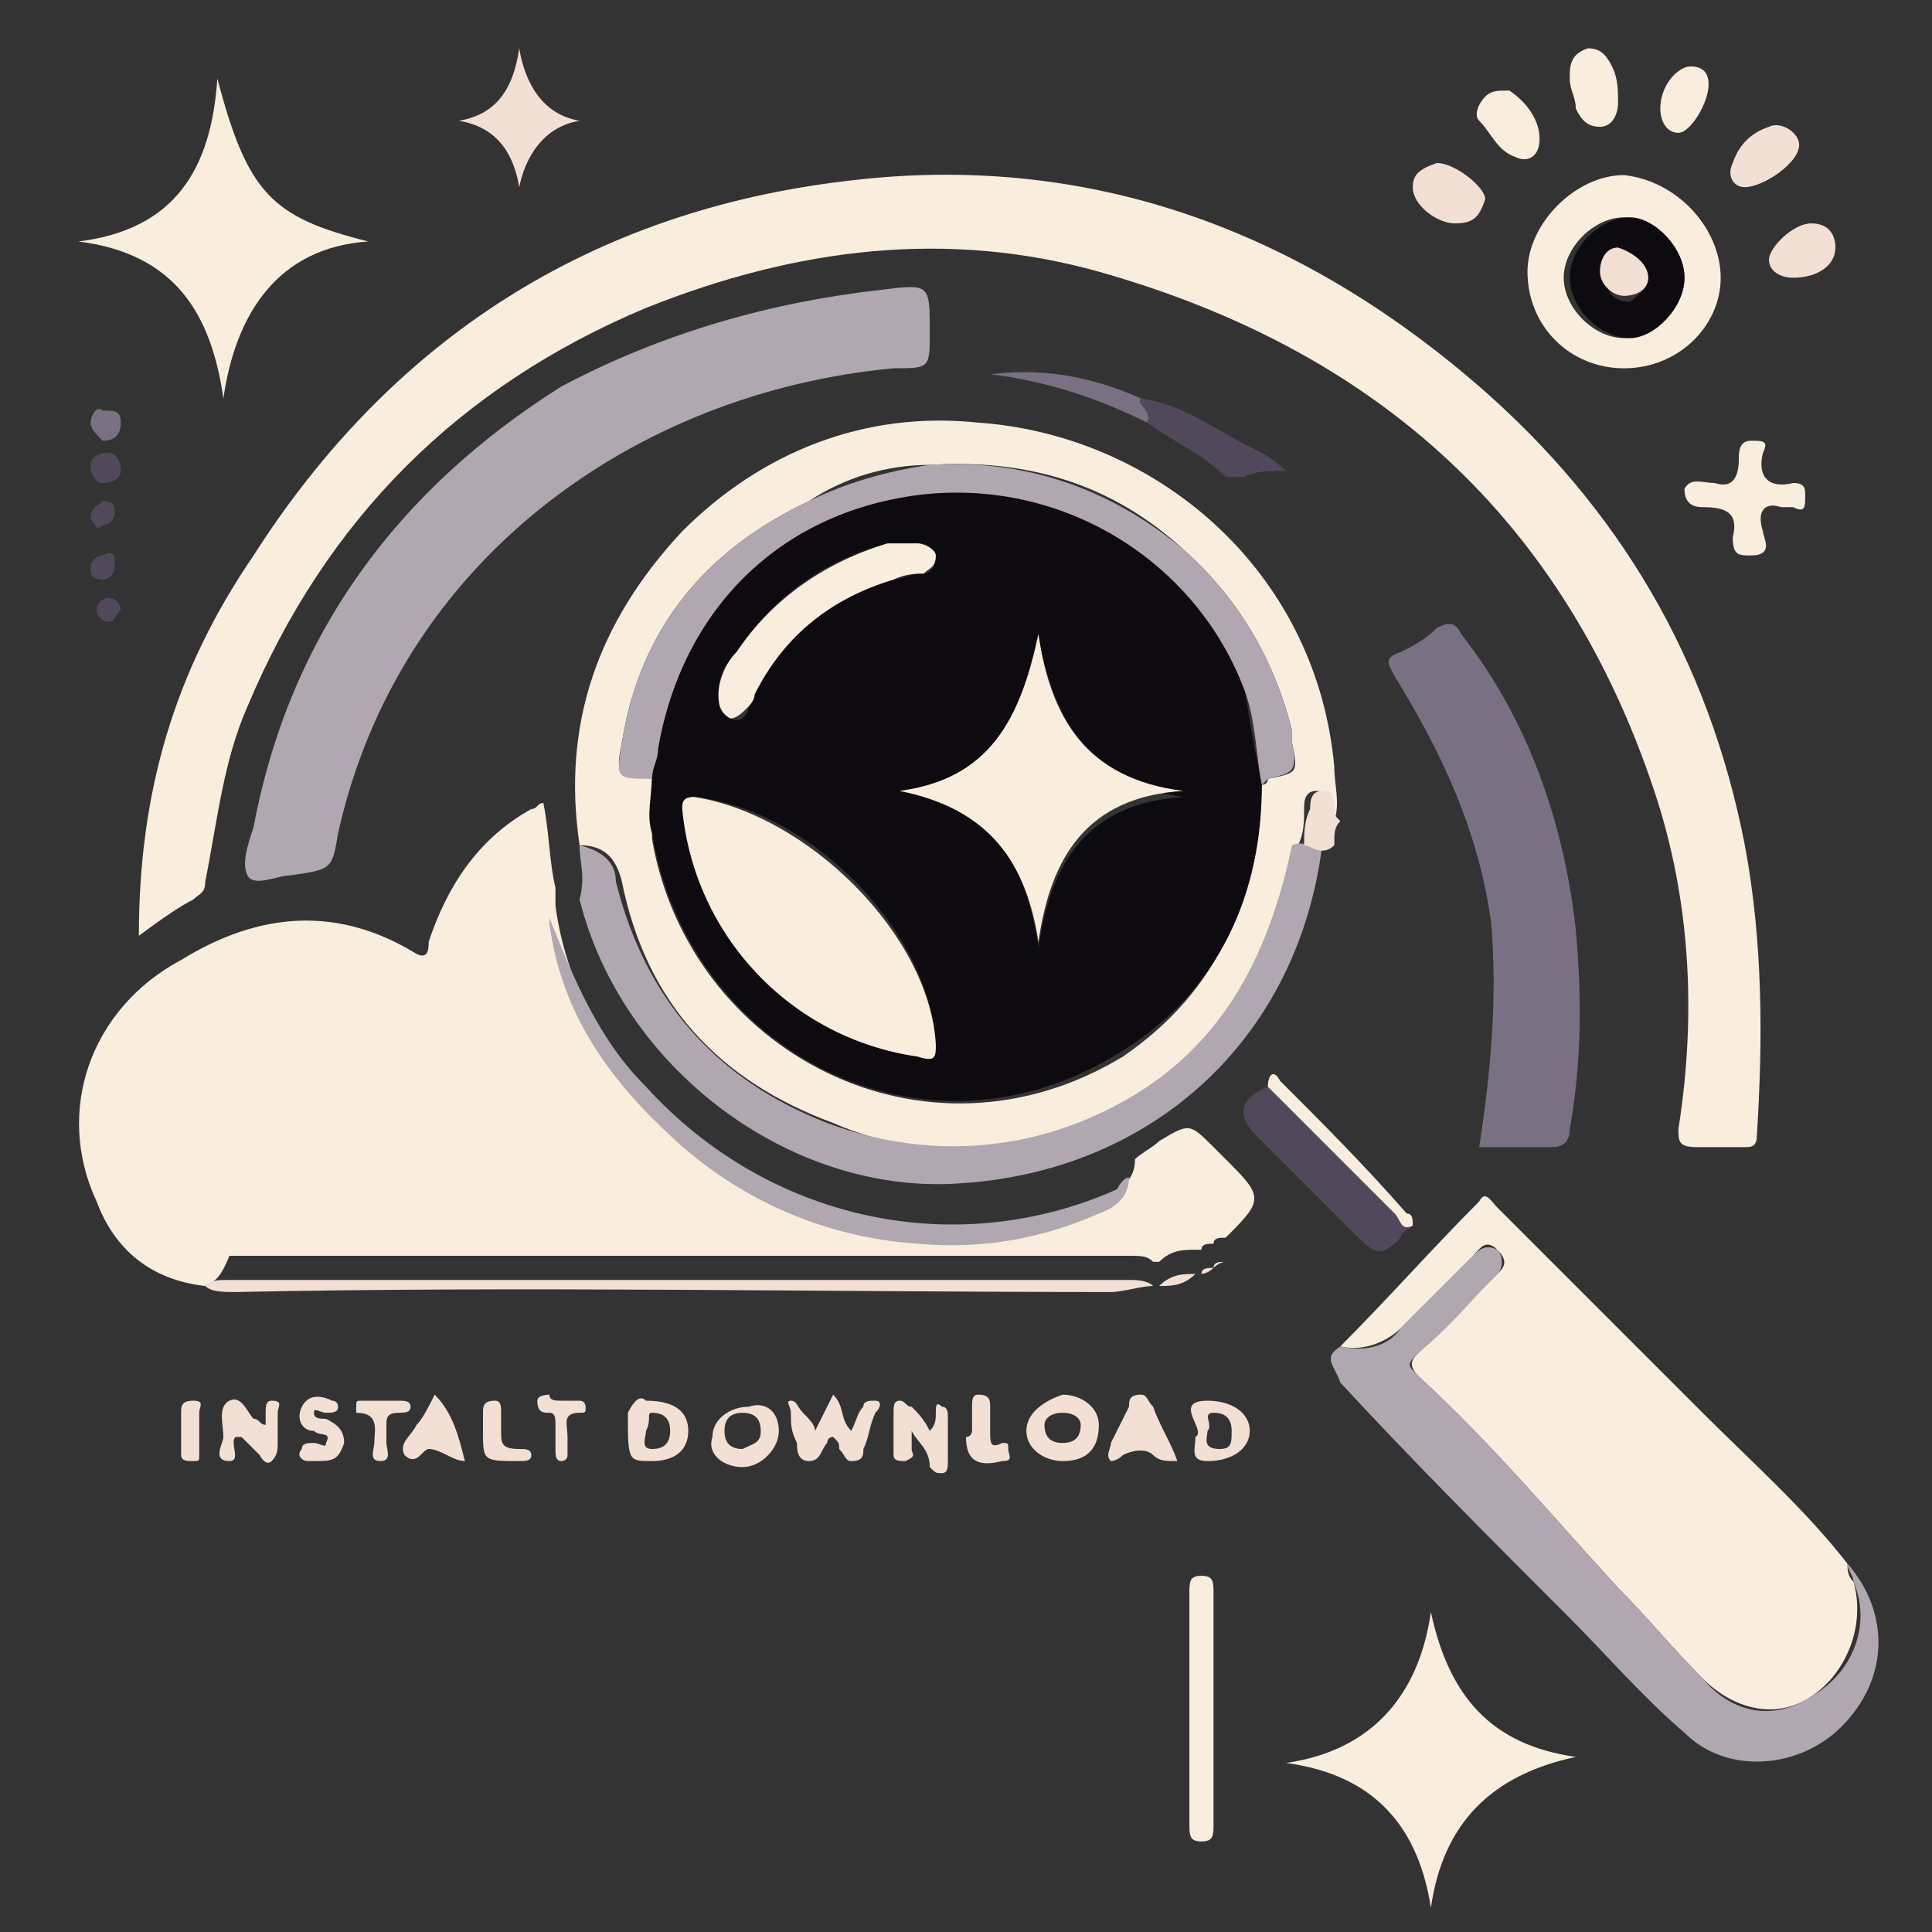 <?xml version="1.0" encoding="utf-8"?>
<!-- Generator: Adobe Illustrator 28.0.0, SVG Export Plug-In . SVG Version: 6.00 Build 0)  -->
<svg version="1.1" id="Layer_1" xmlns="http://www.w3.org/2000/svg" xmlns:xlink="http://www.w3.org/1999/xlink" x="0px" y="0px"
	 viewBox="0 0 32 32" style="enable-background:new 0 0 32 32;" xml:space="preserve">
<rect x="0" y="0" width="32" height="32" fill="#333333" stroke="none"/>
<style type="text/css">
	.st0{fill:#F9EDDD;}
	.st1{fill:#B1A7B0;}
	.st2{fill:#797183;}
	.st3{fill:#51485B;}
	.st4{fill:#F3E0D4;}
	.st5{fill:#0D0B10;}
</style>
<path class="st0" d="M3.4,21.3c-0.9-0.1-1.5-0.6-1.8-1.4c-0.7-1.5-0.1-3.2,1.4-4c1.3-0.8,2.6-0.9,3.9-0.1c0.2,0.1,0.2-0.1,0.2-0.2
	c0.3-0.9,0.8-1.7,1.7-2.2c0.1,0,0.1-0.1,0.2-0.1c0.1,0.5,0.1,1,0.2,1.4c0,0,0,0.1,0,0.1c0,0,0,0.1,0,0.1c0,0,0,0.1,0,0.1
	c0.2,1.5,1,2.7,2.1,3.6c1.1,1,2.5,1.6,4,1.7c1,0.1,2-0.1,3-0.5c0.2-0.1,0.5-0.2,0.5-0.6c0.1-0.1,0.3-0.2,0.4-0.3
	c0.5-0.3,0.5-0.3,0.9,0.1c0.1,0.1,0.2,0.2,0.3,0.3c0.5,0.5,0.5,0.6,0,1.1c0,0-0.1,0.1-0.1,0.1l0,0c0,0,0,0,0,0c-0.1,0-0.2,0-0.2,0.1
	c0,0,0,0,0,0c-0.1,0-0.2,0-0.2,0.1c0,0,0,0-0.1,0c-0.2,0-0.4,0-0.6,0.2c0,0-0.1,0-0.1,0c-0.1-0.1-0.2-0.1-0.4-0.1c-5,0-10,0-14.9,0
	C3.6,21.3,3.5,21.2,3.4,21.3z"/>
<path class="st0" d="M2.3,15.5c0-2.4,0.6-4.4,1.9-6.3C6.5,5.6,9.8,3.5,14,3c4-0.5,7.5,0.8,10.5,3.4c2.3,2,3.8,4.5,4.4,7.6
	c0.3,1.6,0.3,3.2,0.2,4.8c0,0.2-0.1,0.2-0.2,0.2c-0.3,0-0.5,0-0.8,0c-0.3,0-0.3-0.1-0.3-0.3c0.3-1.9,0.2-3.8-0.4-5.6
	c-1.5-4.5-4.6-7.3-9.2-8.6c-2.5-0.7-5-0.4-7.5,0.6c-3.1,1.3-5.3,3.5-6.6,6.6c-0.4,0.9-0.5,1.9-0.7,2.9c0,0.2-0.1,0.2-0.2,0.3
	C3,15,2.7,15.2,2.3,15.5z"/>
<path class="st0" d="M9.6,14c-0.3-2,0.3-3.7,1.7-5.2c1.3-1.3,3-2,4.9-1.8c2.9,0.2,5.6,2.4,5.9,5.7c0,0.3,0.1,0.6,0,0.9
	c0-0.1-0.1-0.1-0.1-0.2c0-0.2,0-0.3-0.2-0.3c-0.2,0-0.2,0.2-0.2,0.3c0,0.2,0,0.4-0.1,0.6c-0.4,1.8-1.2,3.4-2.9,4.3
	c-1.5,0.8-3.2,1-4.8,0.3c-1.9-0.7-3.1-2-3.5-4C10.2,14.2,10,14,9.6,14z M20.9,13c0,0,0.1,0,0.1-0.1c0.5-0.1,0.5-0.1,0.4-0.6
	c0-0.1,0-0.1,0-0.2c-0.3-1.2-0.9-2.2-1.8-3c-1.2-1.1-2.6-1.5-4.2-1.4c-0.7,0-1.4,0.2-2,0.6c-1.7,0.8-2.8,2.1-3.1,4
	c-0.1,0.5-0.1,0.5,0.5,0.6c0,0.3,0,0.6,0,1c0.6,3.5,4.5,5.6,7.8,3.6C20.2,16.4,20.8,14.9,20.9,13z"/>
<path class="st0" d="M22.2,22.3c0.8-0.8,1.5-1.6,2.3-2.4c0.1-0.2,0.2,0,0.3,0.1c1.1,1.1,2.3,2.3,3.4,3.4c0.8,0.8,1.7,1.6,2.4,2.5
	c0,0.1,0,0.2,0.1,0.3c0.2,0.7-0.1,1.5-0.7,1.9c-0.6,0.4-1.3,0.2-1.8-0.3c-0.5-0.5-0.9-1-1.4-1.5c-1.1-1.2-2.1-2.4-3.3-3.5
	c-0.2-0.2-0.1-0.3,0-0.4c0.4-0.4,0.9-0.9,1.3-1.3c0.1-0.1,0.2-0.2,0-0.4c-0.2-0.2-0.3,0-0.4,0.1c-0.4,0.4-0.8,0.8-1.2,1.2
	C23,22.2,22.6,22.4,22.2,22.3z"/>
<path class="st1" d="M14.6,4.8c0.8-0.1,0.8-0.1,0.8,0.7c0,0.6,0,0.6-0.6,0.6c-4.3,0.4-8.2,3.2-9.2,7.7c-0.1,0.6-0.1,0.6-0.8,0.7
	c-0.2,0-0.6,0.2-0.7,0c-0.1-0.2,0-0.5,0.1-0.8c0.6-3.2,2.4-5.6,5.1-7.3C11,5.5,12.8,5,14.6,4.8z"/>
<path class="st2" d="M24.5,19c0.2-1.3,0.3-2.5,0.2-3.7c-0.2-1.5-0.8-2.8-1.6-4.1c-0.1-0.2-0.2-0.3,0.1-0.4c0.2-0.1,0.4-0.2,0.6-0.4
	c0.2-0.1,0.3-0.1,0.4,0.1c1.1,1.4,1.7,3.1,1.9,4.9c0.1,1.1,0.1,2.2-0.1,3.3c0,0.2-0.1,0.3-0.3,0.3C25.3,19,24.9,19,24.5,19z"/>
<path class="st1" d="M22.2,22.3c0.4,0.1,0.8,0,1-0.3c0.4-0.4,0.8-0.8,1.2-1.2c0.1-0.1,0.2-0.2,0.4-0.1c0.1,0.1,0.1,0.3,0,0.4
	c-0.4,0.4-0.8,0.9-1.3,1.3c-0.2,0.2-0.2,0.2,0,0.4c1.2,1.1,2.2,2.3,3.3,3.5c0.5,0.5,0.9,1,1.4,1.5c0.5,0.6,1.2,0.7,1.8,0.3
	c0.7-0.4,1-1.2,0.7-1.9c0-0.1-0.1-0.2-0.1-0.3c0.7,0.8,0.7,1.9-0.1,2.7c-0.7,0.7-1.9,0.8-2.6,0.1c-0.7-0.6-1.3-1.3-1.9-1.9
	c-1.3-1.3-2.6-2.6-3.8-3.9C22.1,22.6,21.9,22.5,22.2,22.3z"/>
<path class="st1" d="M9.6,14c0.4,0.1,0.6,0.3,0.6,0.6c0.5,2,1.7,3.3,3.5,4c1.6,0.6,3.3,0.5,4.8-0.3c1.7-0.9,2.5-2.4,2.9-4.3
	c0.2-0.1,0.4,0.1,0.5,0c-0.4,3.2-2.8,5.4-6,5.6c-2.8,0.2-5.6-1.9-6.3-4.7C9.7,14.5,9.6,14.3,9.6,14z"/>
<path class="st0" d="M21.3,29.2c1.4-0.2,2.2-1.1,2.4-2.5c0.3,1.4,1,2.2,2.4,2.4c-1.4,0.3-2.2,1.1-2.4,2.5
	C23.5,30.3,22.8,29.4,21.3,29.2z"/>
<path class="st0" d="M1.3,4c1.6-0.2,2.2-1.2,2.3-2.7C4.1,3.2,4.5,3.6,6.1,4C4.6,4.1,3.9,5.2,3.7,6.6C3.5,5.2,2.9,4.2,1.3,4z"/>
<path class="st0" d="M28.5,4.6c0,0.8-0.7,1.5-1.6,1.5c-0.9,0-1.6-0.7-1.6-1.6c0-0.8,0.8-1.6,1.6-1.6C27.8,3,28.5,3.8,28.5,4.6z
	 M27.9,4.6c0-0.5-0.5-1-1-1c-0.5,0-1,0.5-1,1c0,0.5,0.5,1,1,1C27.4,5.6,27.9,5.1,27.9,4.6z"/>
<path class="st1" d="M18.7,19.5c0,0.3-0.2,0.5-0.5,0.6c-0.9,0.4-1.9,0.6-3,0.5c-1.5-0.1-2.9-0.7-4-1.7c-1.1-1-1.9-2.1-2.1-3.6
	c0,0,0-0.1,0-0.1c0.4,1,0.8,2,1.6,2.8c2,2.2,5.1,2.9,7.8,1.7C18.6,19.5,18.7,19.5,18.7,19.5z"/>
<path class="st3" d="M23.4,20.3c-0.1,0.1-0.2,0.1-0.2,0.2c-0.3,0.3-0.4,0.3-0.7,0c-0.6-0.6-1.1-1.1-1.7-1.7
	c-0.3-0.3-0.3-0.6,0.2-0.8c0.1,0.1,0.2,0.1,0.2,0.2c0.6,0.6,1.3,1.3,1.9,1.9C23.2,20.2,23.2,20.3,23.4,20.3z"/>
<path class="st4" d="M3.4,21.3c0.1-0.1,0.2-0.1,0.4-0.1c5,0,10,0,14.9,0c0.1,0,0.3,0,0.4,0.1c-0.2,0-0.5,0.1-0.7,0.1
	c-4.8,0-9.7-0.1-14.5,0C3.7,21.4,3.5,21.4,3.4,21.3z"/>
<path class="st0" d="M20.1,28.4c0,0.6,0,1.2,0,1.8c0,0.2,0,0.3-0.2,0.3c-0.2,0-0.2-0.1-0.2-0.3c0-1.3,0-2.5,0-3.8
	c0-0.2,0-0.3,0.2-0.3c0.2,0,0.2,0.1,0.2,0.3C20.1,27.1,20.1,27.7,20.1,28.4C20.1,28.4,20.1,28.4,20.1,28.4z"/>
<path class="st0" d="M28.4,8c0.3,0.1,0.4-0.1,0.4-0.4c0-0.1,0-0.3,0.2-0.3c0.2,0,0.3,0,0.2,0.2c-0.1,0.4,0.1,0.6,0.5,0.5
	c0.2,0,0.2,0.1,0.2,0.2c0,0.2,0,0.3-0.2,0.2c-0.1,0-0.1,0-0.2,0c-0.3-0.1-0.4,0.1-0.3,0.4c0,0.1,0.2,0.4-0.2,0.4
	c-0.2,0-0.3,0-0.3-0.3c0.1-0.4-0.1-0.5-0.5-0.5c-0.2,0-0.3-0.1-0.3-0.3C28,7.9,28.2,8,28.4,8z"/>
<path class="st4" d="M8.6,3.1c-0.1-0.6-0.4-1-1-1.1c0.6-0.1,0.9-0.5,1-1.2C8.7,1.4,9,1.9,9.6,2C9,2.1,8.7,2.6,8.6,3.1z"/>
<path class="st3" d="M18.9,6.6c0.7,0.1,1.2,0.5,1.8,0.8c0.2,0.1,0.4,0.2,0.6,0.4c-0.3,0-0.5,0-0.7,0.1c-0.1,0-0.2,0-0.3,0
	c-0.4-0.4-0.9-0.6-1.3-0.9C19.1,6.8,18.8,6.7,18.9,6.6z"/>
<path class="st4" d="M13.5,23.7c0.1-0.2,0.2-0.4,0.3-0.6c0.2,0.2,0.1,0.4,0.3,0.6c0.1-0.2,0.1-0.3,0.2-0.4c0-0.1,0.1-0.1,0.2-0.1
	c0.1,0,0.1,0.1,0,0.2c-0.1,0.2-0.1,0.4-0.2,0.6c0,0.1,0,0.2-0.2,0.2c-0.1,0-0.1-0.1-0.2-0.2c0-0.1,0-0.1-0.1-0.2
	c-0.1,0-0.1,0.1-0.1,0.1c-0.1,0.1-0.1,0.3-0.3,0.3c-0.2,0-0.2-0.2-0.2-0.3c-0.1-0.2-0.1-0.3-0.1-0.5c0-0.1-0.1-0.2,0-0.2
	c0.1,0,0.1,0.1,0.2,0.2C13.4,23.5,13.5,23.6,13.5,23.7z"/>
<path class="st0" d="M23.4,20.3c-0.2,0.1-0.2-0.1-0.3-0.2c-0.6-0.6-1.3-1.3-1.9-1.9C21.1,18.1,21,18,21,18c0-0.2,0.1-0.3,0.2-0.1
	c0.7,0.7,1.4,1.4,2.1,2.2C23.4,20.1,23.4,20.2,23.4,20.3z"/>
<path class="st0" d="M25.5,2.3c0,0.3-0.2,0.4-0.4,0.3c-0.3-0.1-0.4-0.4-0.6-0.6c-0.1-0.1,0-0.3,0.1-0.4c0.1-0.1,0.2-0.1,0.4-0.1
	C25.3,1.7,25.5,2,25.5,2.3z"/>
<path class="st4" d="M29.8,2.4c0,0.3-0.6,0.7-0.9,0.7c-0.2,0-0.3-0.2-0.2-0.4c0.1-0.3,0.3-0.5,0.6-0.6C29.5,2,29.8,2.2,29.8,2.4z"/>
<path class="st4" d="M15.1,23.7c0,0.2,0,0.2,0,0.3c0,0.1,0.1,0.1-0.1,0.2c-0.1,0-0.2,0-0.2-0.1c0-0.2,0-0.5,0-0.7
	c0-0.1,0-0.2,0.1-0.2c0.1,0,0.1,0.1,0.2,0.1c0.1,0.1,0.2,0.2,0.3,0.4c0.1-0.1,0.1-0.2,0.1-0.3c0-0.1,0-0.2,0.1-0.1
	c0.1,0,0.1,0.1,0.1,0.2c0,0.2,0,0.5,0,0.7c0,0.1,0,0.2-0.1,0.2c-0.1,0-0.1,0-0.2-0.1C15.4,24,15.2,23.9,15.1,23.7z"/>
<path class="st4" d="M24.1,3.7c-0.3,0-0.7-0.3-0.7-0.6c0-0.2,0.1-0.3,0.4-0.4c0.3,0,0.8,0.4,0.8,0.6C24.5,3.6,24.4,3.7,24.1,3.7z"/>
<path class="st4" d="M4.4,23.6c0-0.1,0-0.2,0-0.2c0-0.1,0-0.2,0.1-0.2c0.2,0,0.1,0.1,0.1,0.2c0,0.2,0,0.4,0,0.5c0,0.1,0,0.2-0.1,0.3
	c-0.1,0.1-0.2-0.1-0.2-0.1C4.2,24,4.1,23.9,4,23.8c0,0-0.1,0-0.1,0c-0.1,0.1,0.1,0.4-0.1,0.4c-0.3,0-0.1-0.3-0.1-0.4
	c0-0.2-0.1-0.5,0.1-0.6c0.2-0.1,0.3,0.2,0.4,0.3C4.3,23.5,4.3,23.6,4.4,23.6z"/>
<path class="st0" d="M26.8,1.7c0,0.2-0.1,0.4-0.3,0.4c-0.2,0-0.3-0.1-0.4-0.3c0-0.2-0.1-0.3-0.1-0.5c0-0.2,0-0.4,0.3-0.5
	c0.2,0,0.3,0.1,0.4,0.3C26.8,1.3,26.8,1.5,26.8,1.7z"/>
<path class="st4" d="M17.6,24.2c-0.3,0-0.6-0.2-0.6-0.5c0-0.3,0.3-0.5,0.6-0.6c0.3,0,0.6,0.2,0.6,0.5C18.2,24,18,24.2,17.6,24.2z
	 M17.6,23.4c-0.2,0-0.3,0.1-0.3,0.2c0,0.2,0.1,0.3,0.3,0.3c0.2,0,0.3-0.1,0.3-0.3C17.9,23.5,17.8,23.4,17.6,23.4z"/>
<path class="st4" d="M30.4,4.1c0,0.3-0.3,0.5-0.7,0.5c-0.2,0-0.4-0.1-0.4-0.3c0-0.2,0.4-0.6,0.7-0.6C30.3,3.7,30.4,3.9,30.4,4.1z"/>
<path class="st4" d="M10.7,23.2c0.5,0,0.7,0.2,0.7,0.5c0,0.3-0.2,0.5-0.6,0.5c-0.4,0-0.4,0-0.4-0.8C10.5,23.2,10.6,23.1,10.7,23.2z
	 M10.7,23.7c0,0.1-0.1,0.3,0.1,0.3c0.2,0,0.3-0.1,0.3-0.3c0-0.2-0.1-0.3-0.3-0.3C10.7,23.4,10.8,23.5,10.7,23.7z"/>
<path class="st0" d="M27.5,1.8c0-0.4,0.3-0.7,0.5-0.7c0.2,0,0.3,0.1,0.3,0.3c0,0.3-0.3,0.8-0.5,0.8C27.6,2.2,27.5,2,27.5,1.8z"/>
<path class="st4" d="M12.9,23.7c0,0.3-0.3,0.6-0.6,0.6c-0.3,0-0.6-0.2-0.5-0.5c0-0.3,0.3-0.5,0.6-0.5C12.7,23.2,12.9,23.4,12.9,23.7
	z M12.6,23.7c0-0.2-0.1-0.3-0.3-0.3c-0.2,0-0.3,0.1-0.3,0.3c0,0.2,0.1,0.3,0.3,0.3C12.5,23.9,12.6,23.9,12.6,23.7z"/>
<path class="st4" d="M19.8,23.8c0.2-0.1-0.4-0.6,0.2-0.6c0.4,0,0.7,0.2,0.7,0.5c0,0.3-0.3,0.5-0.7,0.5C19.7,24.2,19.8,24,19.8,23.8z
	 M20,23.7c0,0.1-0.1,0.3,0.2,0.3c0.2,0,0.2-0.1,0.2-0.3c0-0.2-0.1-0.3-0.3-0.3C19.9,23.4,20.1,23.6,20,23.7z"/>
<path class="st4" d="M19.5,24.2c-0.2,0-0.3,0-0.4-0.1c-0.1-0.1-0.3-0.1-0.5,0c-0.1,0.1-0.2,0.1-0.2,0.1c-0.1-0.1,0-0.2,0-0.3
	c0.1-0.2,0.2-0.4,0.3-0.6c0-0.1,0-0.2,0.2-0.2c0.1,0,0.1,0.1,0.2,0.2C19.2,23.6,19.4,23.9,19.5,24.2z"/>
<path class="st4" d="M7.2,23.1c0.3,0.3,0.4,0.7,0.5,1.1c-0.2,0-0.4-0.2-0.6-0.2c-0.1,0-0.2,0.3-0.4,0.1c-0.1-0.2,0.1-0.3,0.2-0.5
	C7,23.5,7.1,23.3,7.2,23.1z"/>
<path class="st2" d="M18.9,6.6c-0.1,0.1,0.2,0.2,0.1,0.4c-0.8-0.4-1.7-0.7-2.6-0.8C17.2,6.1,18,6.2,18.9,6.6z"/>
<path class="st4" d="M5.2,24.2c0,0-0.1,0-0.1,0C5,24.2,4.9,24.1,5,24c0-0.1,0.1-0.1,0.2-0.1c0.1,0,0.2,0.1,0.2,0
	c0.1-0.2-0.1-0.1-0.2-0.2C5,23.7,4.9,23.5,5,23.3c0.1-0.2,0.3-0.2,0.5-0.1c0.1,0,0.1,0.1,0.1,0.1c0,0.1-0.1,0.1-0.2,0.1
	c-0.1,0-0.2-0.1-0.2,0c0,0.1,0.1,0.1,0.2,0.1c0.2,0.1,0.3,0.2,0.3,0.4C5.6,24.2,5.5,24.2,5.2,24.2z"/>
<path class="st4" d="M9.3,23.2c0.1,0,0.2,0,0.3,0c0.1,0,0.1,0.1,0.1,0.1c0,0.1,0,0.1-0.1,0.1c-0.3,0-0.2,0.2-0.2,0.4
	c0,0.1,0,0.2,0,0.3c0,0.1-0.1,0.1-0.1,0.1c-0.1,0-0.1-0.1-0.1-0.2c0-0.1,0-0.3,0-0.4c0-0.1,0-0.2-0.1-0.2c-0.1,0-0.2,0-0.2-0.2
	c0-0.1,0.2-0.1,0.2-0.1C9.1,23.2,9.2,23.2,9.3,23.2z"/>
<path class="st4" d="M8,23.7c0-0.1,0-0.2,0-0.3c0-0.1,0-0.2,0.2-0.2c0.1,0,0.1,0.1,0.1,0.2c0,0.1,0,0.2,0,0.3c0,0.2,0,0.3,0.3,0.3
	c0.1,0,0.2,0,0.2,0.1c0,0.1-0.1,0.1-0.2,0.1C8,24.2,8,24.2,8,23.7z"/>
<path class="st4" d="M22.1,14c-0.2,0.2-0.4,0-0.5,0c0-0.2,0-0.4,0.1-0.6c0-0.1,0-0.3,0.2-0.3c0.2,0,0.2,0.1,0.2,0.3
	c0,0.1,0,0.1,0.1,0.2C22.1,13.7,22.1,13.8,22.1,14z"/>
<path class="st4" d="M16.1,23.7c0-0.1,0-0.2,0-0.4c0-0.1,0-0.2,0.1-0.2c0.2,0,0.2,0.1,0.2,0.2c0,0.1,0,0.3,0,0.4
	c0,0.2,0,0.3,0.2,0.2c0.1,0,0.1,0,0.1,0.1c0,0.1,0.1,0.2-0.1,0.2c-0.4,0.1-0.6,0-0.6-0.4C16.1,23.8,16.1,23.7,16.1,23.7z"/>
<path class="st4" d="M6.3,23.2c0.1,0,0.2,0,0.3,0c0.1,0,0.2,0,0.2,0.1c0,0.1-0.1,0.1-0.2,0.1c-0.2,0-0.2,0.1-0.2,0.2
	c0,0.1,0,0.2,0,0.3c0,0.1,0.1,0.3-0.1,0.3c-0.2,0-0.1-0.2-0.1-0.3c0-0.2,0.1-0.5-0.3-0.5c0,0,0-0.1,0-0.1c0-0.1,0-0.1,0.1-0.1
	C6,23.2,6.2,23.2,6.3,23.2C6.3,23.2,6.3,23.2,6.3,23.2z"/>
<path class="st4" d="M3.3,23.7c0,0.1,0,0.3,0,0.4c0,0.1,0,0.1-0.1,0.1c-0.1,0-0.2,0-0.2-0.1c0-0.2,0-0.5,0-0.7c0-0.1,0-0.2,0.2-0.2
	c0.2,0,0.1,0.1,0.1,0.2C3.3,23.5,3.3,23.6,3.3,23.7C3.3,23.7,3.3,23.7,3.3,23.7z"/>
<path class="st3" d="M1.7,8C1.6,8,1.5,7.9,1.5,7.7c0-0.1,0.1-0.2,0.3-0.2C1.9,7.5,2,7.6,2,7.8C2,7.9,1.9,8,1.7,8z"/>
<path class="st2" d="M2,7c0,0.2-0.1,0.3-0.3,0.3C1.6,7.2,1.5,7.1,1.5,7c0-0.1,0.1-0.3,0.2-0.2C1.9,6.8,2,6.8,2,7z"/>
<path class="st3" d="M1.5,8.6c0-0.2,0.1-0.2,0.2-0.3c0.2,0,0.2,0.1,0.2,0.2c0,0.1-0.1,0.2-0.2,0.2C1.6,8.8,1.6,8.7,1.5,8.6z"/>
<path class="st3" d="M1.9,9.4c0,0.1-0.1,0.2-0.2,0.2c-0.2,0-0.2-0.1-0.2-0.2c0-0.1,0.1-0.2,0.2-0.2C1.9,9.1,1.9,9.2,1.9,9.4z"/>
<path class="st3" d="M1.8,10.3c-0.1,0-0.2-0.1-0.2-0.2c0-0.1,0.1-0.2,0.2-0.2c0.1,0,0.2,0.1,0.2,0.2C1.9,10.2,1.9,10.3,1.8,10.3z"/>
<path class="st4" d="M19.2,21.3c0.2-0.2,0.4-0.2,0.6-0.2C19.6,21.3,19.4,21.3,19.2,21.3z"/>
<path class="st4" d="M19.9,21.1c0-0.1,0.1-0.1,0.2-0.1C20,21.1,19.9,21.1,19.9,21.1z"/>
<path class="st4" d="M20.1,21c0-0.1,0.1-0.1,0.2-0.1C20.2,20.9,20.1,21,20.1,21z"/>
<path class="st4" d="M20.2,20.9C20.3,20.8,20.3,20.8,20.2,20.9C20.3,20.8,20.3,20.8,20.2,20.9z"/>
<path class="st1" d="M9.2,14.9C9.1,14.9,9.1,14.9,9.2,14.9C9.1,14.8,9.2,14.9,9.2,14.9z"/>
<path class="st5" d="M20.9,13c0,1.8-0.7,3.4-2.3,4.4c-3.3,2.1-7.2,0-7.8-3.6c-0.1-0.3,0-0.6,0-1c0-0.2,0.1-0.3,0.1-0.5
	c0.4-2.3,2-3.9,4.3-4.2c2.4-0.3,4.5,1,5.4,3.2C20.7,12,20.8,12.5,20.9,13z M15.5,17.3C15.5,17.3,15.5,17.3,15.5,17.3
	c-0.1-1.9-2.1-3.9-4-4.1c-0.2,0-0.2,0.1-0.2,0.2c0.2,2.1,1.8,3.8,3.9,4.1C15.5,17.6,15.5,17.5,15.5,17.3z M14.9,13.1
	c1.5,0.2,2.1,1.2,2.3,2.6c0.2-1.4,0.8-2.4,2.4-2.5c-1.5-0.2-2.1-1.2-2.4-2.6C17,11.9,16.4,12.9,14.9,13.1z M11.9,11.5
	c0,0.2,0,0.3,0.2,0.4c0.2,0.1,0.3-0.1,0.3-0.2c0-0.1,0.1-0.1,0.1-0.2c0.4-1,1.3-1.6,2.3-1.9c0.1,0,0.3-0.1,0.5-0.1
	c0.1,0,0.2-0.1,0.2-0.3C15.4,9,15.3,9,15.2,9c-0.2,0-0.3,0-0.5,0c-1.1,0.3-1.9,0.9-2.5,1.8C12,11,11.9,11.2,11.9,11.5z"/>
<path class="st1" d="M20.9,13c-0.1-0.5-0.1-1.1-0.3-1.6c-0.8-2.1-3-3.5-5.4-3.2c-2.3,0.3-3.9,1.9-4.3,4.2c0,0.2-0.1,0.3-0.1,0.5
	c-0.6,0-0.6,0-0.5-0.6c0.3-1.9,1.4-3.2,3.1-4c0.6-0.3,1.3-0.5,2-0.6c1.6-0.1,3,0.4,4.2,1.4c0.9,0.8,1.5,1.8,1.8,3c0,0.1,0,0.1,0,0.2
	c0.1,0.5,0,0.5-0.4,0.6C20.9,13,20.9,13,20.9,13z"/>
<path class="st5" d="M27.9,4.6c0,0.5-0.5,1-0.9,1c-0.5,0-1-0.5-1-1c0-0.5,0.5-1,1-1C27.4,3.6,27.9,4.1,27.9,4.6z M27.3,4.6
	c0-0.2-0.2-0.4-0.4-0.4c-0.2,0-0.4,0.1-0.3,0.4c0,0.2,0.1,0.4,0.4,0.4C27.1,4.9,27.3,4.8,27.3,4.6z"/>
<path class="st0" d="M15.5,17.3c0,0.2,0,0.3-0.3,0.2c-2.1-0.3-3.7-2-3.9-4.1c0-0.1,0-0.2,0.2-0.2C13.4,13.5,15.4,15.5,15.5,17.3
	C15.5,17.3,15.5,17.3,15.5,17.3z"/>
<path class="st0" d="M14.9,13.1c1.5-0.2,2-1.2,2.3-2.6c0.2,1.4,0.8,2.4,2.4,2.6c-1.6,0.1-2.2,1.1-2.4,2.5
	C17,14.3,16.4,13.4,14.9,13.1z"/>
<path class="st0" d="M11.9,11.5c0-0.2,0.1-0.5,0.3-0.7c0.6-0.9,1.5-1.5,2.5-1.8c0.2,0,0.3,0,0.5,0c0.1,0,0.3,0.1,0.3,0.2
	c0,0.2-0.1,0.2-0.2,0.3c-0.1,0-0.3,0-0.5,0.1c-1,0.3-1.8,0.9-2.3,1.9c0,0.1-0.1,0.2-0.1,0.2c-0.1,0.1-0.2,0.2-0.3,0.2
	C11.9,11.8,11.9,11.6,11.9,11.5z"/>
<path class="st4" d="M27.3,4.6c0,0.2-0.2,0.3-0.4,0.3c-0.2,0-0.4-0.2-0.4-0.4c0-0.2,0.1-0.4,0.3-0.4C27.1,4.2,27.3,4.4,27.3,4.6z"/>
</svg>
